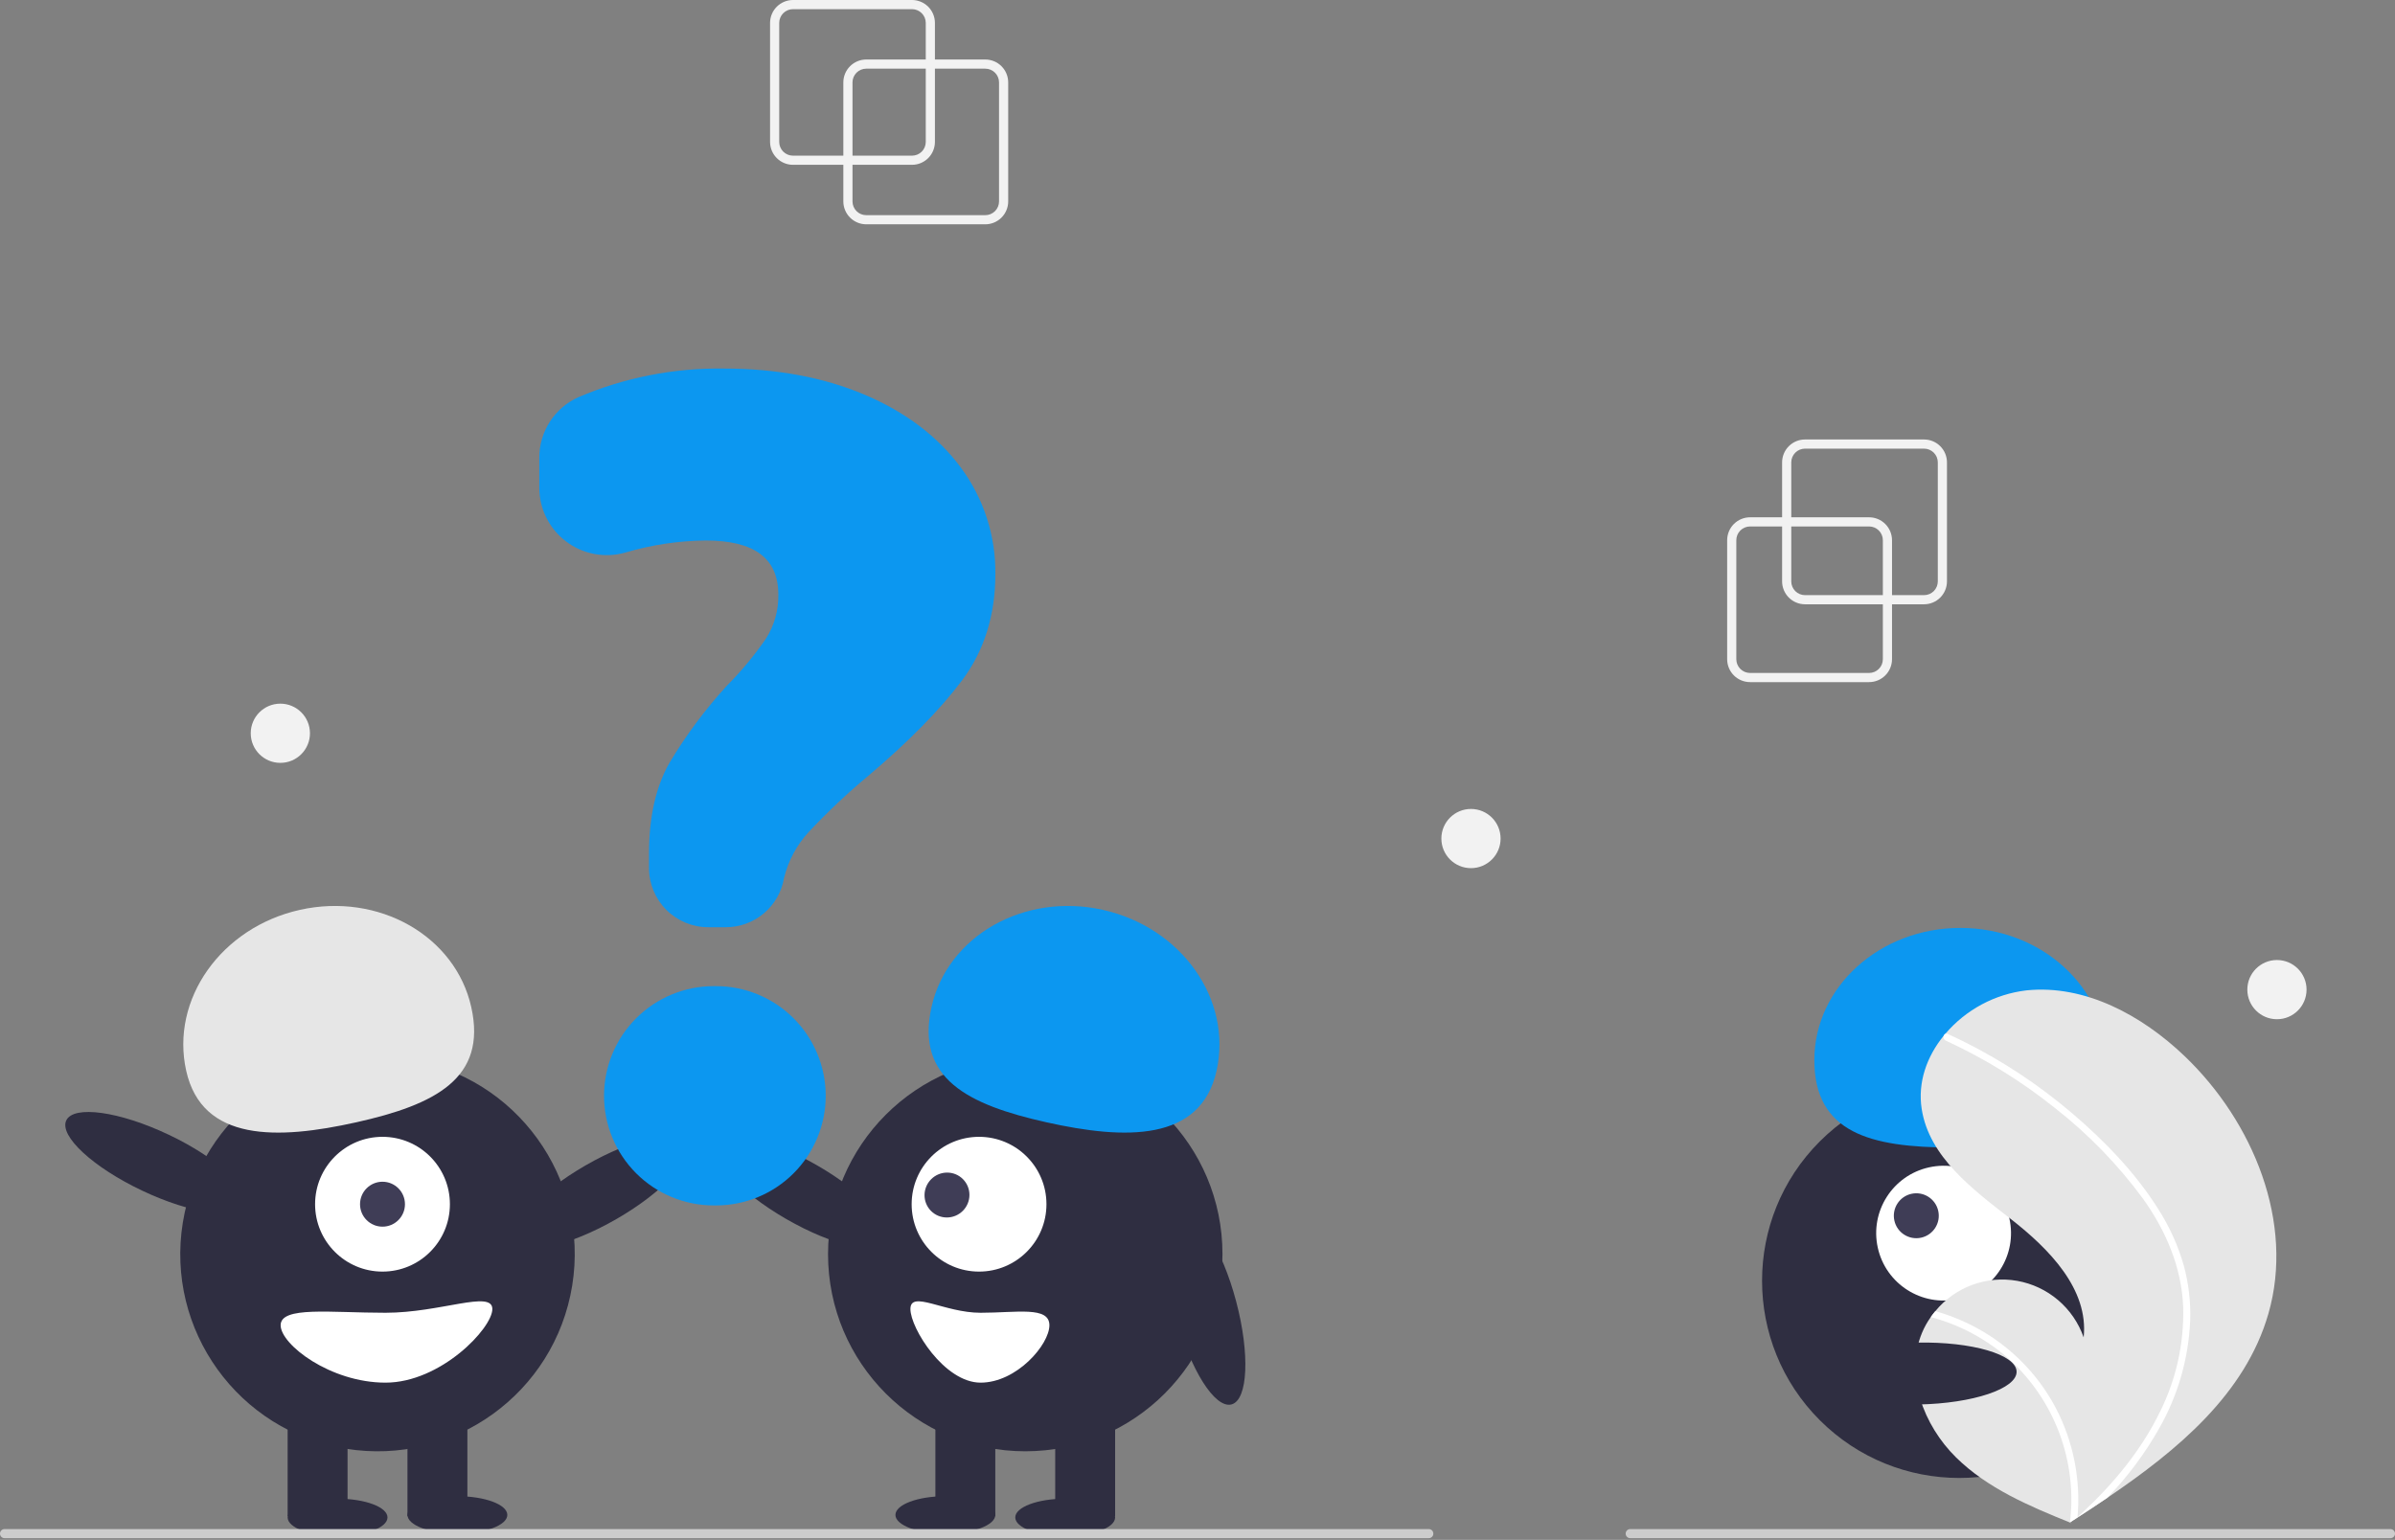 <svg fill="none" height="164" viewBox="0 0 255 164" width="255" xmlns="http://www.w3.org/2000/svg"
>
    <rect x="0" y="0" width="255" height="164" fill="#808080" stroke="none"/>
    <clipPath id="a">
        <path d="m0 0h255v163.824h-255z"/>
    </clipPath>
    <g clip-path="url(#a)">
        <path d="m223.455 151.258c8.201-8.2 8.201-21.496 0-29.696-8.2-8.2-21.495-8.2-29.696 0-8.2 8.2-8.2 21.496 0 29.696 8.201 8.201 21.496 8.201 29.696 0z"
              fill="#2f2e41"/>
        <path d="m208.49 138.342c3.87-.857 6.313-4.688 5.456-8.558s-4.688-6.313-8.558-5.456c-3.87.856-6.313 4.688-5.456 8.558.856 3.87 4.688 6.313 8.558 5.456z"
              fill="#fff"/>
        <path d="m204.549 131.817c1.29-.286 2.105-1.563 1.819-2.853-.285-1.29-1.563-2.104-2.853-1.819-1.29.286-2.104 1.563-1.818 2.853.285 1.29 1.562 2.104 2.852 1.819z"
              fill="#3f3d56"/>
        <path d="m207.778 122.215c-8.588-.016-14.617-1.55-14.602-9.33.014-7.78 6.988-14.075 15.575-14.059 8.588.016 15.538 6.336 15.524 14.116-.015 7.781-7.91 9.289-16.497 9.273z"
              fill="#0c97f0"/>
        <path d="m241.519 139.921c-2.463 8.545-9.655 14.527-17.158 19.608-1.048.71-2.096 1.403-3.144 2.08-.007.003-.014.01-.021.013-.051.033-.101.065-.148.098-.217.139-.433.279-.648.417l.118.053s.116.061-.011.009c-.037-.015-.077-.029-.114-.045-4.359-1.758-8.795-3.646-12.135-6.939-3.465-3.419-5.49-8.783-3.614-13.275.247-.589.558-1.148.929-1.667.152-.218.316-.426.487-.631 1.035-1.263 2.387-2.228 3.919-2.795 1.531-.567 3.186-.716 4.794-.431 1.608.284 3.111.992 4.355 2.05s2.183 2.428 2.722 3.97c.551-5.132-3.68-9.431-7.753-12.603-4.074-3.17-8.704-6.623-9.491-11.727-.44-2.839.547-5.591 2.346-7.8.056-.067.111-.134.169-.199 2.189-2.573 5.269-4.226 8.623-4.627 6.248-.649 12.316 2.658 16.855 7.001 7.304 6.989 11.721 17.724 8.92 27.44z"
              fill="#e6e6e6"/>
        <path d="m229.777 128.743c1.199 1.866 2.119 3.896 2.732 6.027.519 1.905.749 3.876.685 5.849-.167 4.06-1.307 8.021-3.324 11.548-1.519 2.677-3.37 5.15-5.509 7.362-1.047.71-2.095 1.403-3.144 2.08-.007.003-.014.01-.021.013-.051.033-.101.065-.148.098-.216.139-.433.279-.647.417 0 0 .233.114.107.062-.038-.015-.078-.03-.115-.045.39-3.203.008-6.453-1.116-9.477s-2.957-5.735-5.344-7.906c-2.393-2.137-5.258-3.678-8.36-4.498.152-.218.316-.426.487-.631 1.198.336 2.364.777 3.484 1.319 4.005 1.923 7.285 5.084 9.353 9.016 1.856 3.571 2.655 7.597 2.303 11.605.179-.162.358-.328.532-.492 3.312-3.088 6.254-6.632 8.244-10.723 1.728-3.464 2.577-7.299 2.472-11.169-.162-4.219-1.843-8.127-4.277-11.529-2.668-3.629-5.819-6.877-9.367-9.653-3.575-2.864-7.487-5.279-11.649-7.192-.094-.044-.167-.122-.205-.218-.038-.097-.037-.204.002-.3.028-.086.089-.158.169-.2.041-.017.086-.026.131-.024s.089.014.128.035c.514.237 1.025.477 1.531.727 4.216 2.084 8.157 4.684 11.732 7.739 3.453 2.944 6.704 6.308 9.134 10.16z"
              fill="#fff"/>
        <path d="m35.941 163.604c2.936 0 5.316-.892 5.316-1.993s-2.38-1.994-5.316-1.994c-2.936 0-5.316.893-5.316 1.994s2.38 1.993 5.316 1.993z"
              fill="#2f2e41"/>
        <path d="m48.7 163.339c2.936 0 5.316-.893 5.316-1.994s-2.38-1.993-5.316-1.993c-2.936 0-5.316.892-5.316 1.993s2.38 1.994 5.316 1.994z"
              fill="#2f2e41"/>
        <path d="m65.637 129.831c5.024-2.896 8.359-6.522 7.45-8.1-.909-1.577-5.719-.507-10.742 2.389s-8.359 6.522-7.45 8.099c.909 1.577 5.718.508 10.742-2.388z"
              fill="#2f2e41"/>
        <path d="m60.921 136.932c1.858-11.448-5.916-22.234-17.364-24.091-11.447-1.858-22.233 5.916-24.091 17.363-1.858 11.448 5.916 22.234 17.364 24.091 11.447 1.858 22.233-5.916 24.091-17.363z"
              fill="#2f2e41"/>
        <path d="m37.004 150.049h-6.379v11.429h6.379z" fill="#2f2e41"/>
        <path d="m49.763 150.049h-6.379v11.429h6.379z" fill="#2f2e41"/>
        <path d="m40.725 135.43c3.964 0 7.177-3.214 7.177-7.177 0-3.964-3.213-7.177-7.177-7.177s-7.177 3.213-7.177 7.177c0 3.963 3.213 7.177 7.177 7.177z"
              fill="#fff"/>
        <path d="m40.725 130.644c1.321 0 2.392-1.071 2.392-2.392 0-1.322-1.071-2.393-2.392-2.393s-2.392 1.071-2.392 2.393c0 1.321 1.071 2.392 2.392 2.392z"
              fill="#3f3d56"/>
        <path d="m19.825 114.041c-1.696-7.594 3.724-15.267 12.106-17.138s16.55 2.767 18.246 10.36c1.696 7.594-3.859 10.394-12.241 12.266-8.381 1.871-16.416 2.105-18.111-5.488z"
              fill="#e6e6e6"/>
        <path d="m26.029 128.325c.78-1.645-2.835-4.992-8.074-7.477-5.239-2.485-10.119-3.166-10.899-1.521-.78 1.644 2.835 4.992 8.074 7.477 5.239 2.485 10.119 3.166 10.899 1.521z"
              fill="#2f2e41"/>
        <path d="m29.88 141.144c0 2.055 5.292 6.113 11.164 6.113 5.872 0 11.377-5.786 11.377-7.841s-5.506.399-11.377.399c-5.872 0-11.164-.726-11.164 1.329z"
              fill="#fff"/>
        <path d="m113.414 163.604c2.936 0 5.316-.892 5.316-1.993s-2.38-1.994-5.316-1.994-5.316.893-5.316 1.994 2.38 1.993 5.316 1.993z"
              fill="#2f2e41"/>
        <path d="m100.655 163.339c2.936 0 5.316-.893 5.316-1.994s-2.38-1.993-5.316-1.993c-2.936 0-5.316.892-5.316 1.993s2.38 1.994 5.316 1.994z"
              fill="#2f2e41"/>
        <path d="m94.459 132.22c.909-1.577-2.426-5.203-7.45-8.099s-9.833-3.966-10.742-2.389c-.909 1.577 2.426 5.204 7.45 8.1s9.833 3.965 10.742 2.388z"
              fill="#2f2e41"/>
        <path d="m109.161 154.567c11.597 0 20.998-9.401 20.998-20.998s-9.401-20.999-20.998-20.999c-11.598 0-20.999 9.402-20.999 20.999s9.401 20.998 20.999 20.998z"
              fill="#2f2e41"/>
        <path d="m118.729 150.049h-6.379v11.429h6.379z" fill="#2f2e41"/>
        <path d="m105.971 150.049h-6.379v11.429h6.379z" fill="#2f2e41"/>
        <path d="m104.241 135.43c3.964 0 7.177-3.214 7.177-7.177 0-3.964-3.213-7.177-7.177-7.177-3.963 0-7.176 3.213-7.176 7.177 0 3.963 3.213 7.177 7.176 7.177z"
              fill="#fff"/>
        <path d="m102.511 128.962c.937-.937.943-2.45.013-3.381-.929-.931-2.443-.926-3.381.01-.937.937-.943 2.451-.013 3.381.93.931 2.444.926 3.381-.01z"
              fill="#3f3d56"/>
        <path d="m111.418 119.529c-8.381-1.872-13.936-4.672-12.24-12.266 1.695-7.593 9.864-12.232 18.246-10.36 8.381 1.871 13.801 9.544 12.105 17.138-1.695 7.593-9.729 7.359-18.111 5.488z"
              fill="#0c97f0"/>
        <path d="m131.119 149.576c1.759-.468 1.979-5.39.49-10.994-1.488-5.604-4.121-9.768-5.88-9.301-1.76.467-1.979 5.389-.491 10.993 1.489 5.605 4.122 9.769 5.881 9.302z"
              fill="#2f2e41"/>
        <path d="m104.403 139.815c-3.855 0-7.469-2.454-7.469-.399s3.614 7.841 7.469 7.841 7.329-4.058 7.329-6.113-3.474-1.329-7.329-1.329z"
              fill="#fff"/>
        <path d="m77.266 98.753h-1.865c-1.671-.002-3.272-.666-4.453-1.847-1.181-1.181-1.846-2.783-1.847-4.453v-1.566c0-3.878.735-7.125 2.184-9.65 1.756-2.938 3.805-5.691 6.115-8.216 1.534-1.542 2.925-3.22 4.158-5.012.884-1.392 1.341-3.013 1.313-4.662 0-3.89-2.534-5.781-7.748-5.781-2.892.033-5.766.464-8.54 1.282-1.07.305-2.196.358-3.29.155-1.094-.204-2.125-.659-3.014-1.329-.888-.67-1.609-1.537-2.105-2.533-.496-.996-.754-2.093-.754-3.206v-3.169c-.006-1.364.384-2.701 1.122-3.848.738-1.147 1.794-2.056 3.038-2.615 4.899-2.091 10.183-3.13 15.51-3.051 5.58 0 10.617.937 14.972 2.785 4.363 1.853 7.809 4.465 10.244 7.764 2.428 3.276 3.718 7.256 3.674 11.333 0 4.378-1.195 8.192-3.552 11.334-2.332 3.111-5.675 6.516-9.935 10.122-2.245 1.867-4.372 3.871-6.369 6-1.29 1.39-2.202 3.087-2.648 4.93-.249 1.466-1.009 2.796-2.146 3.755-1.137.958-2.577 1.482-4.064 1.479z"
              fill="#0c97f0"/>
        <path d="m76.23 128.383h-.246c-3.096-.002-6.064-1.233-8.253-3.423s-3.418-5.159-3.418-8.255 1.229-6.065 3.418-8.255c2.188-2.189 5.157-3.421 8.253-3.423h.246c1.534-.001 3.054.301 4.471.887 1.418.587 2.706 1.447 3.791 2.531 1.085 1.085 1.946 2.372 2.533 3.79.587 1.417.89 2.936.89 4.47s-.302 3.054-.89 4.471c-.587 1.417-1.448 2.705-2.533 3.789-1.085 1.085-2.373 1.945-3.791 2.531-1.418.587-2.937.888-4.471.887z"
              fill="#0c97f0"/>
        <path d="m152.122 163.825h-151.634c-.129 0-.253-.052-.345-.143-.091-.091-.143-.216-.143-.345s.051-.253.143-.345c.091-.091.215-.142.345-.142h151.634c.13 0 .254.051.345.142.092.092.143.216.143.345s-.051.254-.143.345c-.091.091-.215.143-.345.143z"
              fill="#ccc"/>
        <path d="m254.512 163.825h-80.937c-.129 0-.253-.052-.344-.143-.092-.091-.143-.216-.143-.345s.051-.253.143-.345c.091-.091.215-.142.344-.142h80.937c.13 0 .254.051.345.142.092.092.143.216.143.345s-.051.254-.143.345c-.091.091-.215.143-.345.143z"
              fill="#ccc"/>
        <path d="m204.278 149.583c5.798-.114 10.469-1.681 10.433-3.501-.035-1.82-4.764-3.203-10.561-3.09-5.798.113-10.469 1.681-10.433 3.501.035 1.82 4.764 3.203 10.561 3.09z"
              fill="#2f2e41"/>
        <g fill="#f2f2f2">
            <path d="m199.008 72.648h-12.677c-.646-.001-1.266-.258-1.723-.715-.457-.457-.714-1.077-.714-1.723v-12.677c0-.646.257-1.266.714-1.723.457-.457 1.077-.714 1.723-.715h12.677c.647.001 1.266.258 1.723.715.457.457.714 1.077.715 1.723v12.677c-.001.646-.258 1.266-.715 1.723-.457.457-1.076.714-1.723.715zm-12.677-16.578c-.387.001-.759.155-1.033.429-.275.274-.429.646-.429 1.034v12.677c0 .388.154.76.429 1.034.274.274.646.428 1.033.429h12.677c.388-0.0.76-.155 1.034-.429.274-.274.429-.646.429-1.034v-12.677c0-.388-.155-.76-.429-1.034-.274-.274-.646-.428-1.034-.429z"/>
            <path d="m204.859 64.359h-12.677c-.646-.001-1.266-.258-1.723-.715-.457-.457-.714-1.077-.715-1.723v-12.677c.001-.646.258-1.266.715-1.723s1.077-.714 1.723-.715h12.677c.646.001 1.266.258 1.723.715s.714 1.077.715 1.723v12.677c-.001.646-.258 1.266-.715 1.723-.457.457-1.077.714-1.723.715zm-12.677-16.577c-.388 0-.76.155-1.034.429s-.428.646-.429 1.034v12.677c.001.388.155.76.429 1.034s.646.428 1.034.429h12.677c.388-0.0.759-.155 1.034-.429.274-.274.428-.646.429-1.034v-12.677c-.001-.388-.155-.76-.429-1.034-.275-.274-.646-.428-1.034-.429z"/>
            <path d="m104.907 23.89h-12.677c-.646-.001-1.266-.258-1.723-.715-.457-.457-.714-1.077-.715-1.723v-12.677c.001-.646.258-1.266.715-1.723.457-.457 1.077-.714 1.723-.715h12.677c.646.001 1.266.258 1.723.715.457.457.714 1.077.715 1.723v12.677c-.001.646-.258 1.266-.715 1.723s-1.077.714-1.723.715zm-12.677-16.577c-.388 0-.76.155-1.034.429s-.428.646-.429 1.034v12.677c.001.388.155.76.429 1.034.274.274.646.428 1.034.429h12.677c.388-0.0.759-.155 1.034-.429.274-.274.428-.646.428-1.034v-12.677c0-.388-.154-.76-.428-1.034-.275-.274-.646-.428-1.034-.429z"/>
            <path d="m97.105 17.553h-12.677c-.646-.001-1.266-.258-1.723-.715-.457-.457-.714-1.077-.715-1.723v-12.677c.001-.646.258-1.266.715-1.723.457-.457 1.077-.714 1.723-.715h12.677c.646.001 1.266.258 1.723.715.457.457.714 1.077.715 1.723v12.677c-.001.646-.258 1.266-.715 1.723-.457.457-1.077.714-1.723.715zm-12.677-16.577c-.388 0-.76.155-1.034.429-.274.274-.428.646-.429 1.034v12.677c0.0.388.155.76.429 1.034.274.274.646.428 1.034.429h12.677c.388-0.0.76-.155 1.034-.429.274-.274.428-.646.429-1.034v-12.677c-0-.388-.155-.76-.429-1.034s-.646-.428-1.034-.429z"/>
            <path d="m156.618 92.462c1.741 0 3.153-1.412 3.153-3.153s-1.412-3.153-3.153-3.153-3.153 1.412-3.153 3.153 1.412 3.153 3.153 3.153z"/>
            <path d="m29.849 81.248c1.741 0 3.153-1.412 3.153-3.153s-1.412-3.153-3.153-3.153-3.153 1.412-3.153 3.153 1.412 3.153 3.153 3.153z"/>
            <path d="m242.43 108.552c1.742 0 3.153-1.411 3.153-3.153 0-1.741-1.411-3.153-3.153-3.153-1.741 0-3.153 1.412-3.153 3.153 0 1.742 1.412 3.153 3.153 3.153z"/>
        </g>
    </g>
</svg>